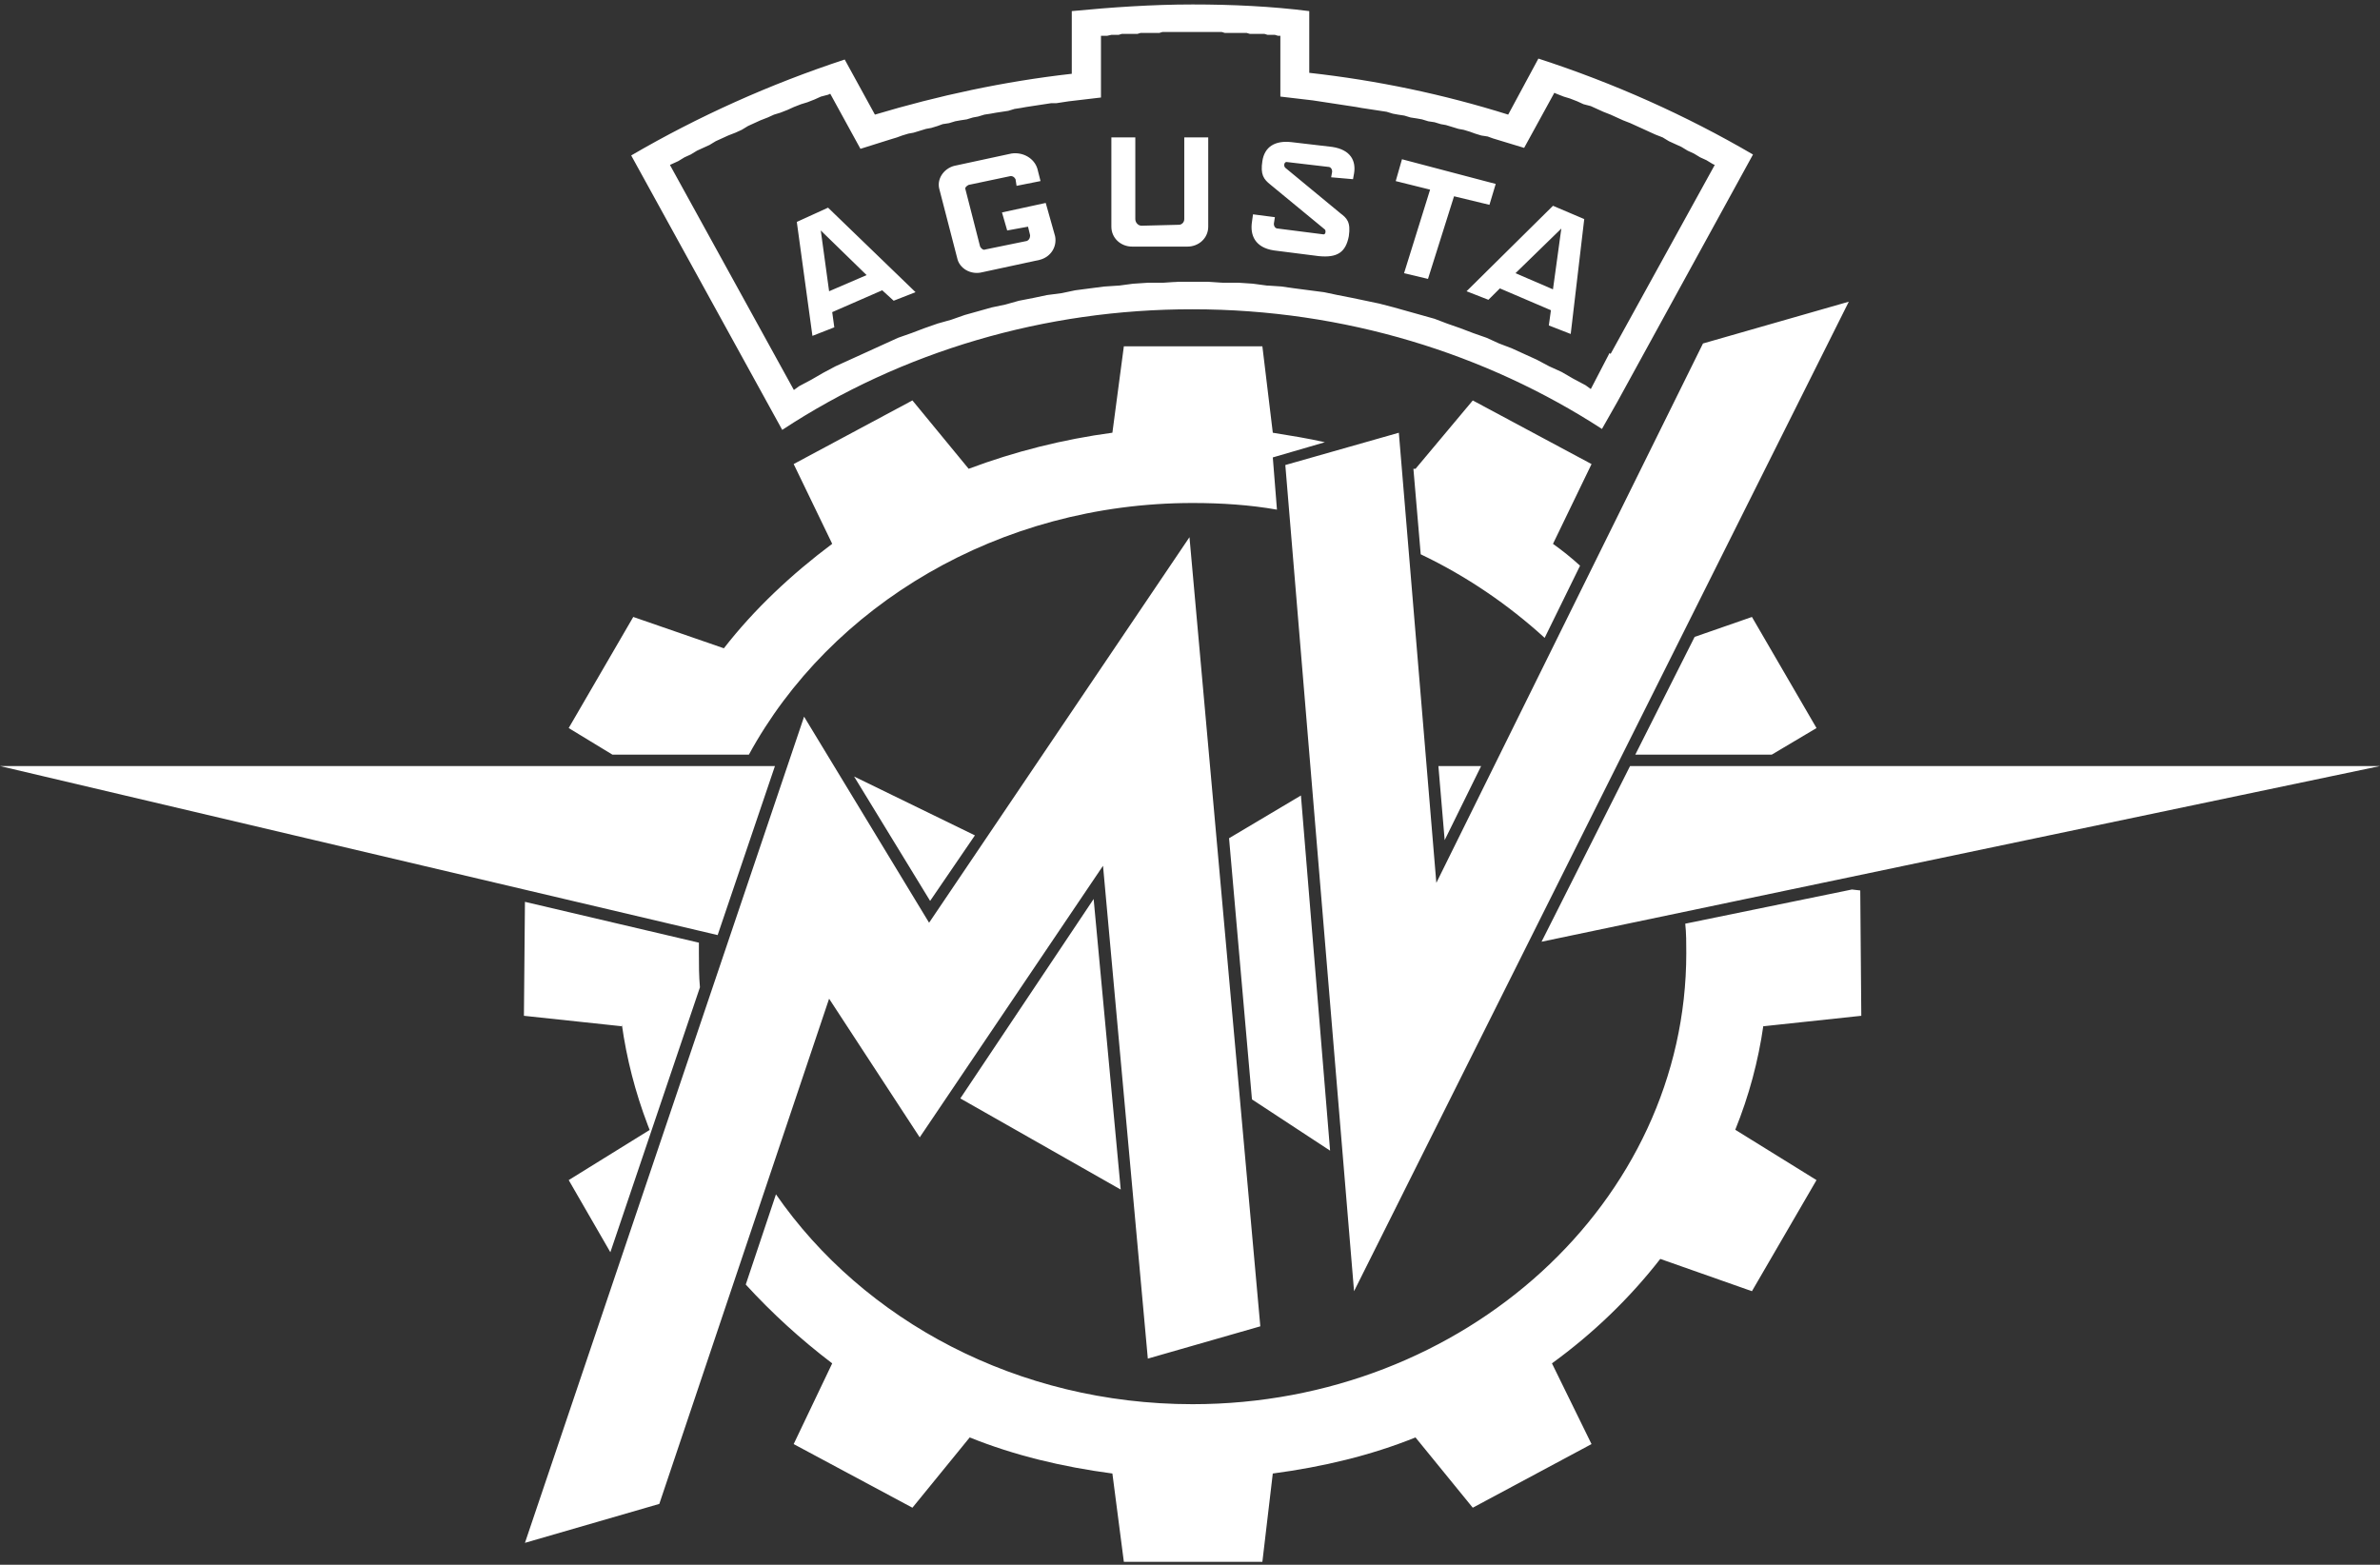 <?xml version="1.0" encoding="UTF-8"?>
<svg width="400px" height="263px" viewBox="0 0 400 263" version="1.1" xmlns="http://www.w3.org/2000/svg">
    <rect x="0" y="0" width="400" height="263" fill="#333333" stroke="none"/>
    <title>mv-agusta</title>
    <path d="M311.248,149.505 L312.648,149.663 L312.823,170.732 L296.371,172.49 L296.371,172.33 C295.521,178.326 293.935,184.215 291.641,189.887 L305.296,198.346 L294.443,217.02 L279.038,211.593 C273.901,218.194 267.773,224.104 260.833,229.15 L267.484,242.717 L247.524,253.411 L237.898,241.598 C230.371,244.632 222.315,246.548 213.914,247.664 L212.164,262.507 L188.883,262.507 L186.957,247.664 C178.556,246.548 170.503,244.632 162.976,241.598 L153.348,253.411 L133.39,242.717 L139.866,229.15 C134.594,225.143 129.732,220.708 125.337,215.901 L130.413,200.739 C145.117,221.968 171.024,236.011 200.434,236.011 C246.124,236.011 283.41,202.015 283.41,160.197 C283.41,158.601 283.41,156.843 283.235,155.25 L311.248,149.505 Z M199.911,90.29 L211.818,222.924 L192.912,228.351 L185.382,145.515 L154.575,191.161 L139.345,167.86 L110.808,252.772 L88.226,259.317 L135.14,120.455 L156.15,155.09 L199.911,90.29 Z M310.724,50.707 L227.571,217.018 L216.02,78.16 L235.099,72.733 L241.401,148.389 L286.217,57.73 L310.724,50.707 Z M88.226,151.579 L117.462,158.442 L117.462,160.2 C117.462,162.115 117.462,164.031 117.637,165.946 L102.582,210.474 L95.581,198.346 L109.186,189.917 L108.86,189.079 C106.77,183.597 105.311,177.93 104.508,172.17 L104.508,172.49 L88.054,170.732 L88.226,151.579 Z M183.805,151.101 L188.357,199.94 L161.398,184.618 L183.805,151.101 Z M218.644,133.704 L223.545,193.399 L210.413,184.78 L206.564,140.887 L218.644,133.704 Z M400,128.756 L259.083,158.284 L273.959,128.756 L400,128.756 Z M130.242,128.756 L120.614,157.165 L3.25140354e-06,128.756 L130.242,128.756 Z M143.544,130.512 L163.85,140.407 L156.323,151.421 L143.544,130.512 Z M248.929,128.756 L242.801,141.206 L241.749,128.756 L248.929,128.756 Z M294.443,103.697 L305.296,122.37 L297.768,126.841 L274.836,126.841 L284.812,107.048 L294.443,103.697 Z M212.164,58.205 L213.916,72.733 C216.894,73.212 219.869,73.689 222.671,74.329 L213.916,76.881 L214.615,85.66 C210.068,84.861 205.337,84.543 200.437,84.543 C167.876,84.543 139.518,101.781 125.863,126.838 L102.93,126.838 L95.578,122.368 L106.431,103.694 L121.661,108.962 C126.737,102.418 133.04,96.512 139.866,91.404 L133.39,77.995 L153.348,67.301 L162.801,78.794 C170.552,75.882 178.664,73.845 186.957,72.728 L188.883,58.205 L212.164,58.205 Z M247.526,67.306 L267.486,78 L261.006,91.409 C262.605,92.545 264.126,93.771 265.558,95.08 L259.606,107.21 C253.478,101.624 246.48,96.836 238.777,93.165 L237.548,78.799 L237.901,78.799 L247.526,67.306 Z M200.437,0.75 C207.088,0.75 213.739,1.067 220.044,1.867 L220.044,12.241 C231.429,13.503 242.636,15.857 253.478,19.264 L258.554,9.846 C271.209,13.954 283.309,19.364 294.621,25.97 L271.863,67.468 L269.237,72.096 C249.805,59.486 225.999,51.984 200.439,51.984 C175.681,51.948 151.542,59.042 131.467,72.253 L106.083,26.127 C117.35,19.553 129.386,14.145 141.969,10.006 L147.045,19.264 C157.725,16.072 168.753,13.679 180.131,12.401 L180.131,1.867 C186.782,1.23 193.608,0.75 200.437,0.75 Z M205.337,5.378 L195.361,5.378 L194.835,5.538 L191.685,5.538 L191.159,5.698 L188.535,5.698 L188.009,5.857 L186.785,5.857 L186.084,6.015 L185.037,6.015 L185.037,16.39 L179.61,17.029 L177.512,17.348 L176.636,17.348 L174.537,17.668 L173.488,17.828 L172.439,17.988 L171.562,18.148 L170.513,18.307 L169.464,18.627 L167.366,18.947 L166.489,19.106 L165.44,19.266 L164.391,19.586 L163.517,19.746 L162.468,20.065 L161.416,20.223 L160.539,20.383 L159.49,20.702 L158.441,20.862 L157.565,21.182 L156.515,21.502 L155.639,21.661 L154.59,21.981 L153.54,22.301 L152.664,22.46 L151.612,22.78 L150.738,23.1 L149.689,23.419 L144.613,25.015 L139.538,15.757 L139.187,15.917 L137.963,16.237 L136.911,16.714 L135.686,17.193 L134.637,17.513 L133.413,17.99 L132.363,18.469 L131.139,18.947 L130.087,19.266 L129.038,19.743 L127.813,20.221 L126.764,20.7 L125.715,21.18 L124.663,21.819 L123.614,22.296 L122.39,22.773 L121.34,23.253 L120.291,23.73 L119.24,24.369 L118.19,24.846 L117.141,25.326 L116.092,25.965 L115.043,26.442 L113.993,27.081 L112.944,27.561 L112.594,27.721 L133.425,65.548 L134.302,64.911 L136.403,63.792 L138.328,62.676 L140.429,61.559 L142.53,60.602 L144.631,59.646 L146.732,58.689 L150.934,56.776 L153.21,55.977 L155.311,55.178 L157.587,54.381 L159.863,53.742 L162.139,52.943 L164.416,52.306 L166.692,51.666 L168.968,51.189 L171.244,50.55 L173.696,50.073 L175.972,49.593 L178.424,49.274 L180.7,48.794 L183.151,48.474 L185.603,48.155 L188.054,47.995 L190.506,47.675 L192.957,47.516 L195.409,47.516 L198.033,47.356 L202.934,47.356 L205.385,47.516 L208.012,47.516 L210.463,47.675 L212.915,47.995 L215.369,48.155 L217.643,48.474 L220.094,48.794 L222.546,49.114 L224.819,49.593 L227.271,50.073 L229.549,50.55 L231.823,51.029 L234.275,51.666 L236.553,52.306 L238.827,52.943 L241.101,53.582 L243.204,54.381 L245.478,55.178 L247.576,55.977 L249.855,56.776 L251.954,57.733 L254.057,58.532 L256.155,59.488 L258.259,60.445 L260.357,61.561 L262.461,62.518 L264.389,63.637 L266.487,64.753 L267.364,65.39 L270.514,59.326 L270.689,59.486 L288.193,27.723 L287.845,27.563 L286.793,26.924 L285.741,26.444 L284.689,25.807 L283.643,25.328 L282.591,24.691 L281.539,24.212 L280.488,23.732 L279.441,23.095 L278.214,22.616 L277.162,22.138 L276.115,21.659 L275.064,21.182 L274.012,20.702 L272.79,20.223 L271.738,19.746 L270.687,19.269 L269.465,18.789 L268.413,18.312 L267.361,17.833 L266.134,17.513 L265.087,17.033 L263.86,16.556 L262.809,16.237 L261.587,15.757 L261.234,15.597 L256.158,24.855 L250.904,23.26 L250.028,22.94 L248.981,22.78 L247.929,22.46 L247.053,22.141 L246.001,21.821 L245.125,21.661 L244.078,21.342 L243.026,21.022 L242.15,20.865 L241.098,20.545 L240.047,20.385 L239,20.065 L238.123,19.906 L237.072,19.746 L236.02,19.426 L234.968,19.266 L234.092,19.106 L233.045,18.787 L231.993,18.627 L230.942,18.467 L229.89,18.307 L228.843,18.148 L227.967,17.988 L226.915,17.828 L225.863,17.668 L224.812,17.508 L223.765,17.348 L220.61,16.869 L215.186,16.232 L215.186,6.015 L214.79,6.015 L214.267,5.857 L213.04,5.857 L212.517,5.698 L210.068,5.698 L209.539,5.538 L205.866,5.538 L205.337,5.378 Z M139.17,34.904 L153.874,49.109 L150.198,50.545 L148.272,48.79 L139.868,52.461 L140.219,55.016 L136.543,56.452 L133.916,37.299 L139.17,34.904 Z M261.006,34.586 L266.259,36.821 L263.986,56.134 L260.307,54.698 L260.66,52.143 L252.081,48.472 L250.153,50.388 L246.48,48.952 L261.006,34.586 Z M137.945,38.735 L139.345,48.952 L145.648,46.237 L137.945,38.735 Z M262.408,38.415 L254.705,45.917 L261.003,48.632 L262.408,38.415 Z M235.627,26.766 L251.38,30.915 L250.328,34.426 L244.376,32.99 L239.999,46.876 L235.975,45.92 L240.352,31.874 L234.575,30.438 L235.627,26.766 Z M169.975,25.807 C171.937,25.506 173.83,26.61 174.352,28.36 L174.878,30.435 L170.851,31.235 L170.676,30.118 C170.503,29.798 170.153,29.479 169.627,29.639 L162.801,31.075 C162.453,31.235 162.099,31.554 162.275,31.876 L164.726,41.452 C164.901,41.771 165.25,42.091 165.6,41.931 L172.604,40.495 C172.952,40.335 173.127,40.015 173.127,39.536 L172.777,38.1 L169.276,38.737 L168.4,35.705 L175.752,34.109 L177.327,39.696 C177.677,41.449 176.626,43.207 174.7,43.684 L165.072,45.76 C164.164,45.991 163.191,45.863 162.392,45.407 C161.592,44.951 161.04,44.21 160.87,43.365 L157.895,31.874 C157.372,30.118 158.596,28.36 160.347,27.883 Z M217.064,23.892 L223.893,24.691 C227.048,25.168 227.922,27.084 227.571,29.159 L227.396,30.118 L223.722,29.798 L223.893,28.842 C223.893,28.522 223.722,28.043 223.194,28.043 L216.365,27.244 C215.842,27.084 215.667,27.883 216.017,28.2 L225.295,35.862 C226.347,36.659 227.045,37.299 226.695,39.694 C226.171,42.406 224.767,43.363 221.619,43.045 L214.092,42.089 C210.942,41.611 210.068,39.534 210.413,37.301 L210.589,36.025 L214.267,36.502 L214.092,37.618 C214.092,37.938 214.267,38.417 214.79,38.417 L222.318,39.376 C222.846,39.534 222.846,38.737 222.671,38.577 L213.568,31.075 C212.341,30.118 211.818,29.319 212.164,27.084 C212.517,24.691 214.267,23.572 217.064,23.892 Z M190.809,23.095 L190.809,36.821 C190.809,37.461 191.335,37.938 191.858,37.938 L198.161,37.778 C198.511,37.778 199.037,37.458 199.037,36.821 L199.037,23.095 L203.064,23.095 L203.064,38.098 C203.064,40.013 201.489,41.449 199.563,41.449 L190.285,41.449 C188.357,41.449 186.785,40.013 186.785,38.098 L186.785,23.095 L190.809,23.095 Z" id="mv-agusta" fill="#FFFFFF"></path>
</svg>